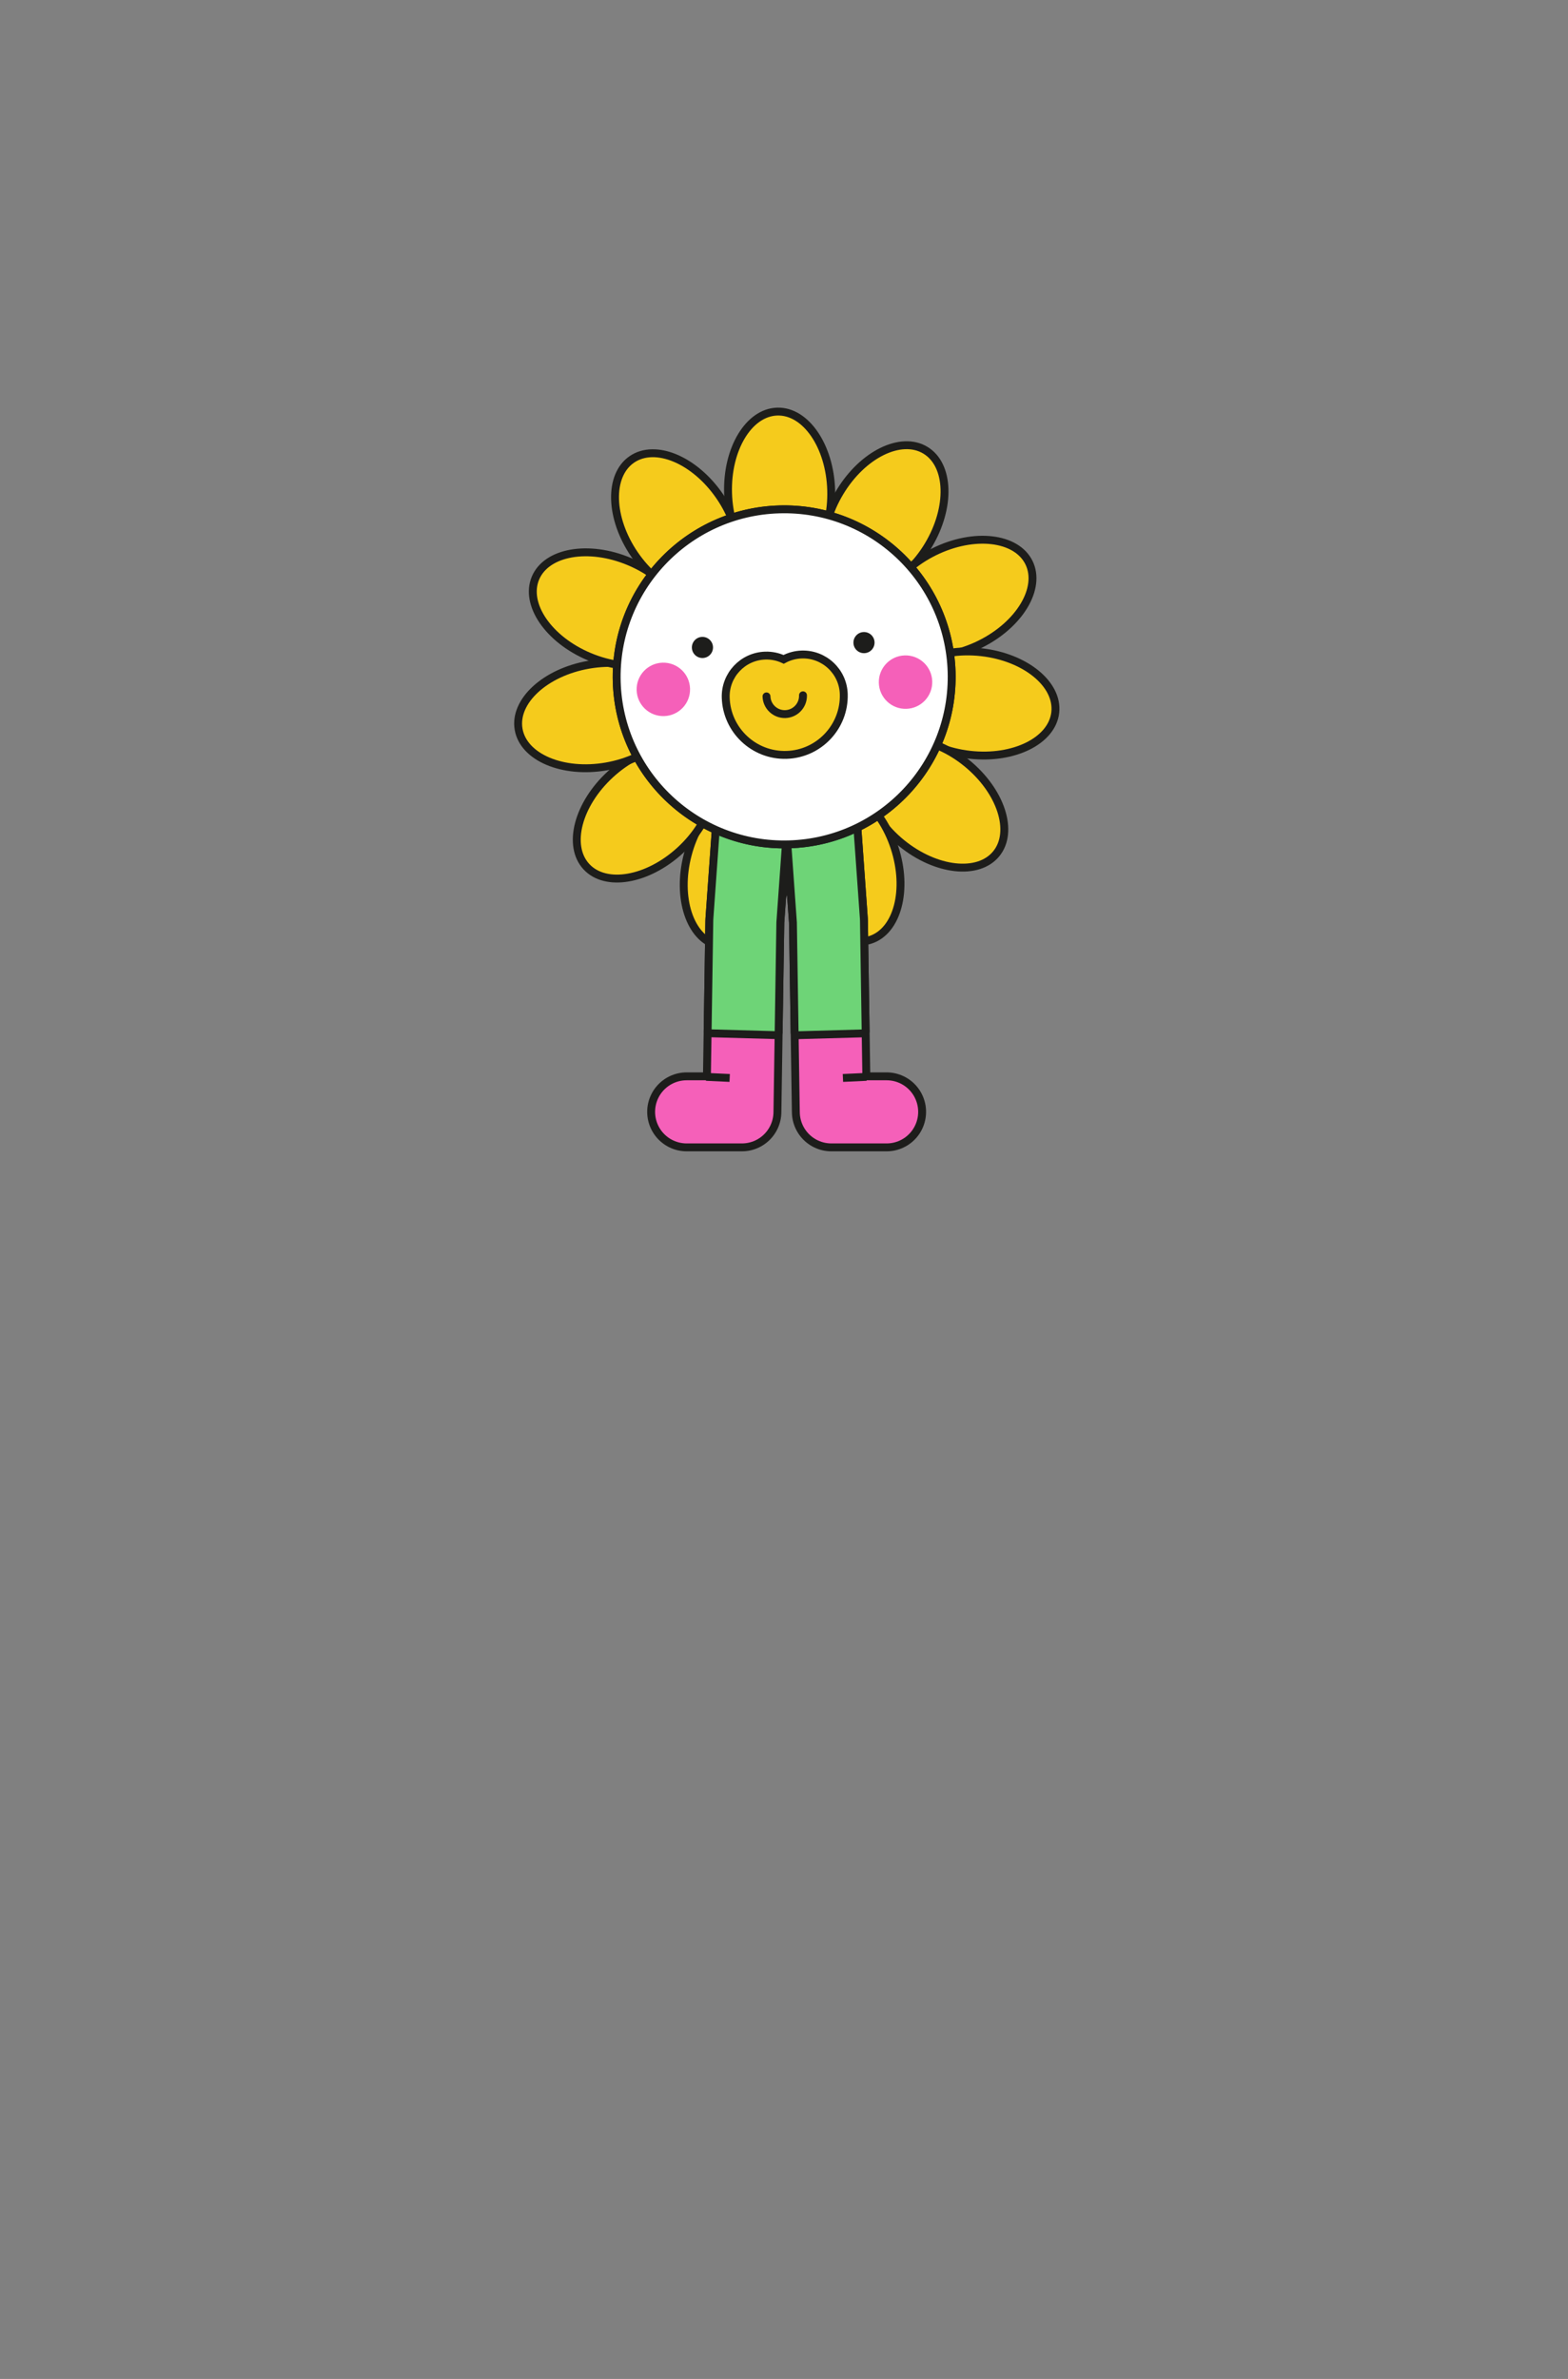 <svg xmlns="http://www.w3.org/2000/svg" viewBox="0 0 596 904" width="596" height="904" preserveAspectRatio="xMidYMid meet" style="width: 100%; height: 100%; transform: translate3d(0px, 0px, 0px); content-visibility: visible;"><rect x="0" y="0" width="596" height="904" fill="#808080" stroke="none"/><defs><clipPath id="__lottie_element_10"><rect width="596" height="904" x="0" y="0"></rect></clipPath></defs><g clip-path="url(#__lottie_element_10)"><g transform="matrix(1,-0.03,0.03,1,304.629,458.384)" opacity="1" style="display: block;"><g opacity="1" transform="matrix(1,0,0,1,0,0)"><g opacity="1" transform="matrix(1,0,0,1,-0.146,-271.562)"><path fill="rgb(245,203,28)" fill-opacity="1" d=" M0,-30.425 C10.815,-30.425 19.597,-16.792 19.597,0 C19.597,16.792 10.815,30.425 0,30.425 C-10.815,30.425 -19.597,16.792 -19.597,0 C-19.597,-16.792 -10.815,-30.425 0,-30.425z"></path><path stroke-linecap="butt" stroke-linejoin="miter" fill-opacity="0" stroke-miterlimit="4" stroke="rgb(29,29,27)" stroke-opacity="1" stroke-width="3" d=" M0,-30.425 C10.815,-30.425 19.597,-16.792 19.597,0 C19.597,16.792 10.815,30.425 0,30.425 C-10.815,30.425 -19.597,16.792 -19.597,0 C-19.597,-16.792 -10.815,-30.425 0,-30.425z"></path></g></g><g opacity="1" transform="matrix(0.841,0.541,-0.541,0.841,-107.587,-31.59)"><g opacity="1" transform="matrix(1,0,0,1,-0.146,-271.562)"><path fill="rgb(245,203,28)" fill-opacity="1" d=" M0,-30.425 C10.815,-30.425 19.597,-16.792 19.597,0 C19.597,16.792 10.815,30.425 0,30.425 C-10.815,30.425 -19.597,16.792 -19.597,0 C-19.597,-16.792 -10.815,-30.425 0,-30.425z"></path><path stroke-linecap="butt" stroke-linejoin="miter" fill-opacity="0" stroke-miterlimit="4" stroke="rgb(29,29,27)" stroke-opacity="1" stroke-width="3" d=" M0,-30.425 C10.815,-30.425 19.597,-16.792 19.597,0 C19.597,16.792 10.815,30.425 0,30.425 C-10.815,30.425 -19.597,16.792 -19.597,0 C-19.597,-16.792 -10.815,-30.425 0,-30.425z"></path></g></g><g opacity="1" transform="matrix(0.415,0.91,-0.91,0.415,-181.016,-116.331)"><g opacity="1" transform="matrix(1,0,0,1,-0.146,-271.562)"><path fill="rgb(245,203,28)" fill-opacity="1" d=" M0,-30.425 C10.815,-30.425 19.597,-16.792 19.597,0 C19.597,16.792 10.815,30.425 0,30.425 C-10.815,30.425 -19.597,16.792 -19.597,0 C-19.597,-16.792 -10.815,-30.425 0,-30.425z"></path><path stroke-linecap="butt" stroke-linejoin="miter" fill-opacity="0" stroke-miterlimit="4" stroke="rgb(29,29,27)" stroke-opacity="1" stroke-width="3" d=" M0,-30.425 C10.815,-30.425 19.597,-16.792 19.597,0 C19.597,16.792 10.815,30.425 0,30.425 C-10.815,30.425 -19.597,16.792 -19.597,0 C-19.597,-16.792 -10.815,-30.425 0,-30.425z"></path></g></g><g opacity="1" transform="matrix(-0.142,0.99,-0.99,-0.142,-196.975,-227.318)"><g opacity="1" transform="matrix(1,0,0,1,-0.146,-271.562)"><path fill="rgb(245,203,28)" fill-opacity="1" d=" M0,-30.425 C10.815,-30.425 19.597,-16.792 19.597,0 C19.597,16.792 10.815,30.425 0,30.425 C-10.815,30.425 -19.597,16.792 -19.597,0 C-19.597,-16.792 -10.815,-30.425 0,-30.425z"></path><path stroke-linecap="butt" stroke-linejoin="miter" fill-opacity="0" stroke-miterlimit="4" stroke="rgb(29,29,27)" stroke-opacity="1" stroke-width="3" d=" M0,-30.425 C10.815,-30.425 19.597,-16.792 19.597,0 C19.597,16.792 10.815,30.425 0,30.425 C-10.815,30.425 -19.597,16.792 -19.597,0 C-19.597,-16.792 -10.815,-30.425 0,-30.425z"></path></g></g><g opacity="1" transform="matrix(-0.655,0.756,-0.756,-0.655,-150.397,-329.314)"><g opacity="1" transform="matrix(1,0,0,1,-0.146,-271.562)"><path fill="rgb(245,203,28)" fill-opacity="1" d=" M0,-30.425 C10.815,-30.425 19.597,-16.792 19.597,0 C19.597,16.792 10.815,30.425 0,30.425 C-10.815,30.425 -19.597,16.792 -19.597,0 C-19.597,-16.792 -10.815,-30.425 0,-30.425z"></path><path stroke-linecap="butt" stroke-linejoin="miter" fill-opacity="0" stroke-miterlimit="4" stroke="rgb(29,29,27)" stroke-opacity="1" stroke-width="3" d=" M0,-30.425 C10.815,-30.425 19.597,-16.792 19.597,0 C19.597,16.792 10.815,30.425 0,30.425 C-10.815,30.425 -19.597,16.792 -19.597,0 C-19.597,-16.792 -10.815,-30.425 0,-30.425z"></path></g></g><g opacity="1" transform="matrix(-0.959,0.282,-0.282,-0.959,-56.069,-389.938)"><g opacity="1" transform="matrix(1,0,0,1,-0.146,-271.562)"><path fill="rgb(245,203,28)" fill-opacity="1" d=" M0,-30.425 C10.815,-30.425 19.597,-16.792 19.597,0 C19.597,16.792 10.815,30.425 0,30.425 C-10.815,30.425 -19.597,16.792 -19.597,0 C-19.597,-16.792 -10.815,-30.425 0,-30.425z"></path><path stroke-linecap="butt" stroke-linejoin="miter" fill-opacity="0" stroke-miterlimit="4" stroke="rgb(29,29,27)" stroke-opacity="1" stroke-width="3" d=" M0,-30.425 C10.815,-30.425 19.597,-16.792 19.597,0 C19.597,16.792 10.815,30.425 0,30.425 C-10.815,30.425 -19.597,16.792 -19.597,0 C-19.597,-16.792 -10.815,-30.425 0,-30.425z"></path></g></g><g opacity="1" transform="matrix(-0.96,-0.282,0.282,-0.96,56.059,-389.941)"><g opacity="1" transform="matrix(1,0,0,1,-0.146,-271.562)"><path fill="rgb(245,203,28)" fill-opacity="1" d=" M0,-30.425 C10.815,-30.425 19.597,-16.792 19.597,0 C19.597,16.792 10.815,30.425 0,30.425 C-10.815,30.425 -19.597,16.792 -19.597,0 C-19.597,-16.792 -10.815,-30.425 0,-30.425z"></path><path stroke-linecap="butt" stroke-linejoin="miter" fill-opacity="0" stroke-miterlimit="4" stroke="rgb(29,29,27)" stroke-opacity="1" stroke-width="3" d=" M0,-30.425 C10.815,-30.425 19.597,-16.792 19.597,0 C19.597,16.792 10.815,30.425 0,30.425 C-10.815,30.425 -19.597,16.792 -19.597,0 C-19.597,-16.792 -10.815,-30.425 0,-30.425z"></path></g></g><g opacity="1" transform="matrix(-0.655,-0.756,0.756,-0.655,150.39,-329.322)"><g opacity="1" transform="matrix(1,0,0,1,-0.146,-271.562)"><path fill="rgb(245,203,28)" fill-opacity="1" d=" M0,-30.425 C10.815,-30.425 19.597,-16.792 19.597,0 C19.597,16.792 10.815,30.425 0,30.425 C-10.815,30.425 -19.597,16.792 -19.597,0 C-19.597,-16.792 -10.815,-30.425 0,-30.425z"></path><path stroke-linecap="butt" stroke-linejoin="miter" fill-opacity="0" stroke-miterlimit="4" stroke="rgb(29,29,27)" stroke-opacity="1" stroke-width="3" d=" M0,-30.425 C10.815,-30.425 19.597,-16.792 19.597,0 C19.597,16.792 10.815,30.425 0,30.425 C-10.815,30.425 -19.597,16.792 -19.597,0 C-19.597,-16.792 -10.815,-30.425 0,-30.425z"></path></g></g><g opacity="1" transform="matrix(-0.142,-0.99,0.99,-0.142,196.973,-227.328)"><g opacity="1" transform="matrix(1,0,0,1,-0.146,-271.562)"><path fill="rgb(245,203,28)" fill-opacity="1" d=" M0,-30.425 C10.815,-30.425 19.597,-16.792 19.597,0 C19.597,16.792 10.815,30.425 0,30.425 C-10.815,30.425 -19.597,16.792 -19.597,0 C-19.597,-16.792 -10.815,-30.425 0,-30.425z"></path><path stroke-linecap="butt" stroke-linejoin="miter" fill-opacity="0" stroke-miterlimit="4" stroke="rgb(29,29,27)" stroke-opacity="1" stroke-width="3" d=" M0,-30.425 C10.815,-30.425 19.597,-16.792 19.597,0 C19.597,16.792 10.815,30.425 0,30.425 C-10.815,30.425 -19.597,16.792 -19.597,0 C-19.597,-16.792 -10.815,-30.425 0,-30.425z"></path></g></g><g opacity="1" transform="matrix(0.415,-0.91,0.91,0.415,181.02,-116.34)"><g opacity="1" transform="matrix(1,0,0,1,-0.146,-271.562)"><path fill="rgb(245,203,28)" fill-opacity="1" d=" M0,-30.425 C10.815,-30.425 19.597,-16.792 19.597,0 C19.597,16.792 10.815,30.425 0,30.425 C-10.815,30.425 -19.597,16.792 -19.597,0 C-19.597,-16.792 -10.815,-30.425 0,-30.425z"></path><path stroke-linecap="butt" stroke-linejoin="miter" fill-opacity="0" stroke-miterlimit="4" stroke="rgb(29,29,27)" stroke-opacity="1" stroke-width="3" d=" M0,-30.425 C10.815,-30.425 19.597,-16.792 19.597,0 C19.597,16.792 10.815,30.425 0,30.425 C-10.815,30.425 -19.597,16.792 -19.597,0 C-19.597,-16.792 -10.815,-30.425 0,-30.425z"></path></g></g><g opacity="1" transform="matrix(0.841,-0.541,0.541,0.841,107.595,-31.596)"><g opacity="1" transform="matrix(1,0,0,1,-0.146,-271.562)"><path fill="rgb(245,203,28)" fill-opacity="1" d=" M0,-30.425 C10.815,-30.425 19.597,-16.792 19.597,0 C19.597,16.792 10.815,30.425 0,30.425 C-10.815,30.425 -19.597,16.792 -19.597,0 C-19.597,-16.792 -10.815,-30.425 0,-30.425z"></path><path stroke-linecap="butt" stroke-linejoin="miter" fill-opacity="0" stroke-miterlimit="4" stroke="rgb(29,29,27)" stroke-opacity="1" stroke-width="3" d=" M0,-30.425 C10.815,-30.425 19.597,-16.792 19.597,0 C19.597,16.792 10.815,30.425 0,30.425 C-10.815,30.425 -19.597,16.792 -19.597,0 C-19.597,-16.792 -10.815,-30.425 0,-30.425z"></path></g></g></g><g transform="matrix(1,0,0,1,298,452)" opacity="1" style="display: block;"><g opacity="1" transform="matrix(1,0,0,1,0,0)"><path stroke-linecap="round" stroke-linejoin="round" fill-opacity="0" stroke="rgb(29,29,27)" stroke-opacity="1" stroke-width="30" d=" M-12,-142.5 C-12,-142.5 -14.886,-102.015 -14.886,-102.015 C-14.886,-102.015 -16,-29.5 -16,-29.5 C-16,-29.5 -37,-29.5 -37,-29.5"></path><path stroke-linecap="round" stroke-linejoin="round" fill-opacity="0" stroke="rgb(245,96,185)" stroke-opacity="1" stroke-width="24" d=" M-12,-142.5 C-12,-142.5 -14.886,-102.015 -14.886,-102.015 C-14.886,-102.015 -16,-29.5 -16,-29.5 C-16,-29.5 -37,-29.5 -37,-29.5"></path></g></g><g transform="matrix(-1,0,0,1,300,452)" opacity="1" style="display: block;"><g opacity="1" transform="matrix(1,0,0,1,0,0)"><path stroke-linecap="round" stroke-linejoin="round" fill-opacity="0" stroke="rgb(29,29,27)" stroke-opacity="1" stroke-width="30" d=" M-12,-142.5 C-12,-142.5 -14.886,-102.015 -14.886,-102.015 C-14.886,-102.015 -16,-29.5 -16,-29.5 C-16,-29.5 -37,-29.5 -37,-29.5"></path><path stroke-linecap="round" stroke-linejoin="round" fill-opacity="0" stroke="rgb(245,96,185)" stroke-opacity="1" stroke-width="24" d=" M-12,-142.5 C-12,-142.5 -14.886,-102.015 -14.886,-102.015 C-14.886,-102.015 -16,-29.5 -16,-29.5 C-16,-29.5 -37,-29.5 -37,-29.5"></path></g></g><g transform="matrix(1,0,0,1,298,452)" opacity="1" style="display: block;"><g opacity="1" transform="matrix(1,0,0,1,0,0)"><path stroke-linecap="butt" stroke-linejoin="round" fill-opacity="0" stroke="rgb(29,29,27)" stroke-opacity="1" stroke-width="30" d=" M-12,-142.5 C-12,-142.5 -14.886,-102.015 -14.886,-102.015 C-14.886,-102.015 -15.233,-79.423 -15.54,-59.459"></path><path stroke-linecap="butt" stroke-linejoin="round" fill-opacity="0" stroke="rgb(110,212,119)" stroke-opacity="1" stroke-width="24" d=" M-12,-142.5 C-12,-142.5 -14.886,-102.015 -14.886,-102.015 C-14.886,-102.015 -15.233,-79.423 -15.54,-59.459"></path></g></g><g transform="matrix(-1,0,0,1,300,452)" opacity="1" style="display: block;"><g opacity="1" transform="matrix(1,0,0,1,0,0)"><path stroke-linecap="butt" stroke-linejoin="round" fill-opacity="0" stroke="rgb(29,29,27)" stroke-opacity="1" stroke-width="30" d=" M-12,-142.5 C-12,-142.5 -14.886,-102.015 -14.886,-102.015 C-14.886,-102.015 -15.233,-79.423 -15.54,-59.459"></path><path stroke-linecap="butt" stroke-linejoin="round" fill-opacity="0" stroke="rgb(110,212,119)" stroke-opacity="1" stroke-width="24" d=" M-12,-142.5 C-12,-142.5 -14.886,-102.015 -14.886,-102.015 C-14.886,-102.015 -15.233,-79.423 -15.54,-59.459"></path></g></g><g transform="matrix(1,-0.03,0.03,1,-12.765,-157.777)" opacity="1" style="display: block;"><g opacity="1" transform="matrix(1,0,0,1,298.112,423.93)"><path fill="rgb(255,255,255)" fill-opacity="1" d=" M63.644,0 C63.644,35.15 35.15,63.644 0,63.644 C-35.15,63.644 -63.644,35.15 -63.644,0 C-63.644,-35.15 -35.15,-63.644 0,-63.644 C35.15,-63.644 63.644,-35.15 63.644,0z"></path><path stroke-linecap="butt" stroke-linejoin="miter" fill-opacity="0" stroke-miterlimit="10" stroke="rgb(29,29,27)" stroke-opacity="1" stroke-width="3" d=" M63.644,0 C63.644,35.15 35.15,63.644 0,63.644 C-35.15,63.644 -63.644,35.15 -63.644,0 C-63.644,-35.15 -35.15,-63.644 0,-63.644 C35.15,-63.644 63.644,-35.15 63.644,0z"></path><path fill="rgb(255,255,255)" fill-opacity="1" d=" M63.644,0 C63.644,35.15 35.15,63.644 0,63.644 C-35.15,63.644 -63.644,35.15 -63.644,0 C-63.644,-35.15 -35.15,-63.644 0,-63.644 C35.15,-63.644 63.644,-35.15 63.644,0z"></path><path stroke-linecap="butt" stroke-linejoin="miter" fill-opacity="0" stroke-miterlimit="10" stroke="rgb(29,29,27)" stroke-opacity="1" stroke-width="3" d=" M63.644,0 C63.644,35.15 35.15,63.644 0,63.644 C-35.15,63.644 -63.644,35.15 -63.644,0 C-63.644,-35.15 -35.15,-63.644 0,-63.644 C35.15,-63.644 63.644,-35.15 63.644,0z"></path></g><g opacity="1" transform="matrix(1,0,0,1,344.141,427.305)"><path fill="rgb(245,96,185)" fill-opacity="1" d=" M10.15,0 C10.15,5.606 5.605,10.15 -0.001,10.15 C-5.606,10.15 -10.15,5.606 -10.15,0 C-10.15,-5.606 -5.606,-10.15 -0.001,-10.15 C5.605,-10.15 10.15,-5.606 10.15,0z"></path></g><g opacity="1" transform="matrix(1,0,0,1,252.083,427.305)"><path fill="rgb(245,96,185)" fill-opacity="1" d=" M10.15,0 C10.15,5.606 5.605,10.15 -0.001,10.15 C-5.606,10.15 -10.15,5.606 -10.15,0 C-10.15,-5.606 -5.606,-10.15 -0.001,-10.15 C5.605,-10.15 10.15,-5.606 10.15,0z"></path></g><g opacity="1" transform="matrix(1,0,0,1,298.112,441.608)"><path fill="rgb(255,255,255)" fill-opacity="1" d=" M0,10.468 C-11.544,10.468 -20.936,1.076 -20.936,-10.468 C-20.936,-10.468 20.936,-10.468 20.936,-10.468 C20.936,1.076 11.544,10.468 0,10.468z"></path><path stroke-linecap="butt" stroke-linejoin="miter" fill-opacity="0" stroke-miterlimit="10" stroke="rgb(29,29,27)" stroke-opacity="1" stroke-width="3" d=" M0,10.468 C-11.544,10.468 -20.936,1.076 -20.936,-10.468 C-20.936,-10.468 20.936,-10.468 20.936,-10.468 C20.936,1.076 11.544,10.468 0,10.468z"></path></g><g opacity="1" transform="matrix(1,0,0,1,298.112,434.608)"><path fill="rgb(255,255,255)" fill-opacity="1" d=" M6.936,-3.468 C6.936,0.363 3.831,3.468 0,3.468 C-3.83,3.468 -6.936,0.363 -6.936,-3.468"></path><path stroke-linecap="butt" stroke-linejoin="miter" fill-opacity="0" stroke-miterlimit="10" stroke="rgb(29,29,27)" stroke-opacity="1" stroke-width="3" d=" M6.936,-3.468 C6.936,0.363 3.831,3.468 0,3.468 C-3.83,3.468 -6.936,0.363 -6.936,-3.468"></path></g><g opacity="1" transform="matrix(1,0,0,1,298.112,434.608)"><path fill="rgb(245,203,28)" fill-opacity="1" d=" M0,18.968 C-12.371,18.968 -22.436,8.904 -22.436,-3.468 C-22.436,-12.014 -15.482,-18.968 -6.936,-18.968 C-4.444,-18.968 -2.088,-18.377 0,-17.328 C2.088,-18.377 4.444,-18.968 6.936,-18.968 C15.482,-18.968 22.436,-12.014 22.436,-3.468 C22.436,8.904 12.371,18.968 0,18.968z"></path><path stroke-linecap="butt" stroke-linejoin="miter" fill-opacity="0" stroke-miterlimit="10" stroke="rgb(29,29,27)" stroke-opacity="1" stroke-width="3" d=" M0,18.968 C-12.371,18.968 -22.436,8.904 -22.436,-3.468 C-22.436,-12.014 -15.482,-18.968 -6.936,-18.968 C-4.444,-18.968 -2.088,-18.377 0,-17.328 C2.088,-18.377 4.444,-18.968 6.936,-18.968 C15.482,-18.968 22.436,-12.014 22.436,-3.468 C22.436,8.904 12.371,18.968 0,18.968z"></path></g><g opacity="1" transform="matrix(1,0,0,1,298.112,434.608)"><path fill="rgb(29,29,27)" fill-opacity="1" d=" M0,4.968 C-4.651,4.968 -8.436,1.184 -8.436,-3.468 C-8.436,-4.296 -7.764,-4.968 -6.936,-4.968 C-6.107,-4.968 -5.436,-4.296 -5.436,-3.468 C-5.436,-0.47 -2.997,1.968 0,1.968 C2.997,1.968 5.436,-0.47 5.436,-3.468 C5.436,-4.296 6.107,-4.968 6.936,-4.968 C7.764,-4.968 8.436,-4.296 8.436,-3.468 C8.436,1.184 4.651,4.968 0,4.968z"></path></g></g><g transform="matrix(1,-0.03,0.03,1,-12.765,-157.777)" opacity="1" style="display: block;"><g opacity="1" transform="matrix(1,0,0,1,267.409,411.831)"><path fill="rgb(29,29,27)" fill-opacity="1" d=" M4.014,0 C4.014,2.217 2.217,4.014 0,4.014 C-2.217,4.014 -4.014,2.217 -4.014,0 C-4.014,-2.217 -2.217,-4.014 0,-4.014 C2.217,-4.014 4.014,-2.217 4.014,0z"></path></g><g opacity="1" transform="matrix(1,0,0,1,328.815,411.831)"><path fill="rgb(29,29,27)" fill-opacity="1" d=" M4.014,0 C4.014,2.217 2.217,4.014 0,4.014 C-2.217,4.014 -4.014,2.217 -4.014,0 C-4.014,-2.217 -2.217,-4.014 0,-4.014 C2.217,-4.014 4.014,-2.217 4.014,0z"></path></g></g><g transform="matrix(1,0,0,1,298,452)" opacity="1" style="display: block;"><g opacity="1" transform="matrix(1,0,0,1,0,0)"><path stroke-linecap="butt" stroke-linejoin="miter" fill-opacity="0" stroke-miterlimit="4" stroke="rgb(29,29,27)" stroke-opacity="1" stroke-width="3" d=" M-28.344,-59.355 C-28.344,-59.355 -1.295,-58.601 -1.295,-58.601"></path></g></g><g transform="matrix(-1,0,0,1,301.25,452)" opacity="1" style="display: block;"><g opacity="1" transform="matrix(1,0,0,1,0,0)"><path stroke-linecap="butt" stroke-linejoin="miter" fill-opacity="0" stroke-miterlimit="4" stroke="rgb(29,29,27)" stroke-opacity="1" stroke-width="3" d=" M-28.344,-59.355 C-28.344,-59.355 -1.295,-58.601 -1.295,-58.601"></path></g></g><g transform="matrix(1,0,0,1,298,452)" opacity="1" style="display: block;"><g opacity="1" transform="matrix(1,0,0,1,0,0)"><path stroke-linecap="butt" stroke-linejoin="miter" fill-opacity="0" stroke-miterlimit="4" stroke="rgb(29,29,27)" stroke-opacity="1" stroke-width="3" d=" M-29.605,-42.798 C-29.605,-42.798 -20.649,-42.383 -20.649,-42.383"></path></g></g><g transform="matrix(-1,0,0,1,299.75,452)" opacity="1" style="display: block;"><g opacity="1" transform="matrix(1,0,0,1,0,0)"><path stroke-linecap="butt" stroke-linejoin="miter" fill-opacity="0" stroke-miterlimit="4" stroke="rgb(29,29,27)" stroke-opacity="1" stroke-width="3" d=" M-29.605,-42.798 C-29.605,-42.798 -20.649,-42.383 -20.649,-42.383"></path></g></g></g></svg>